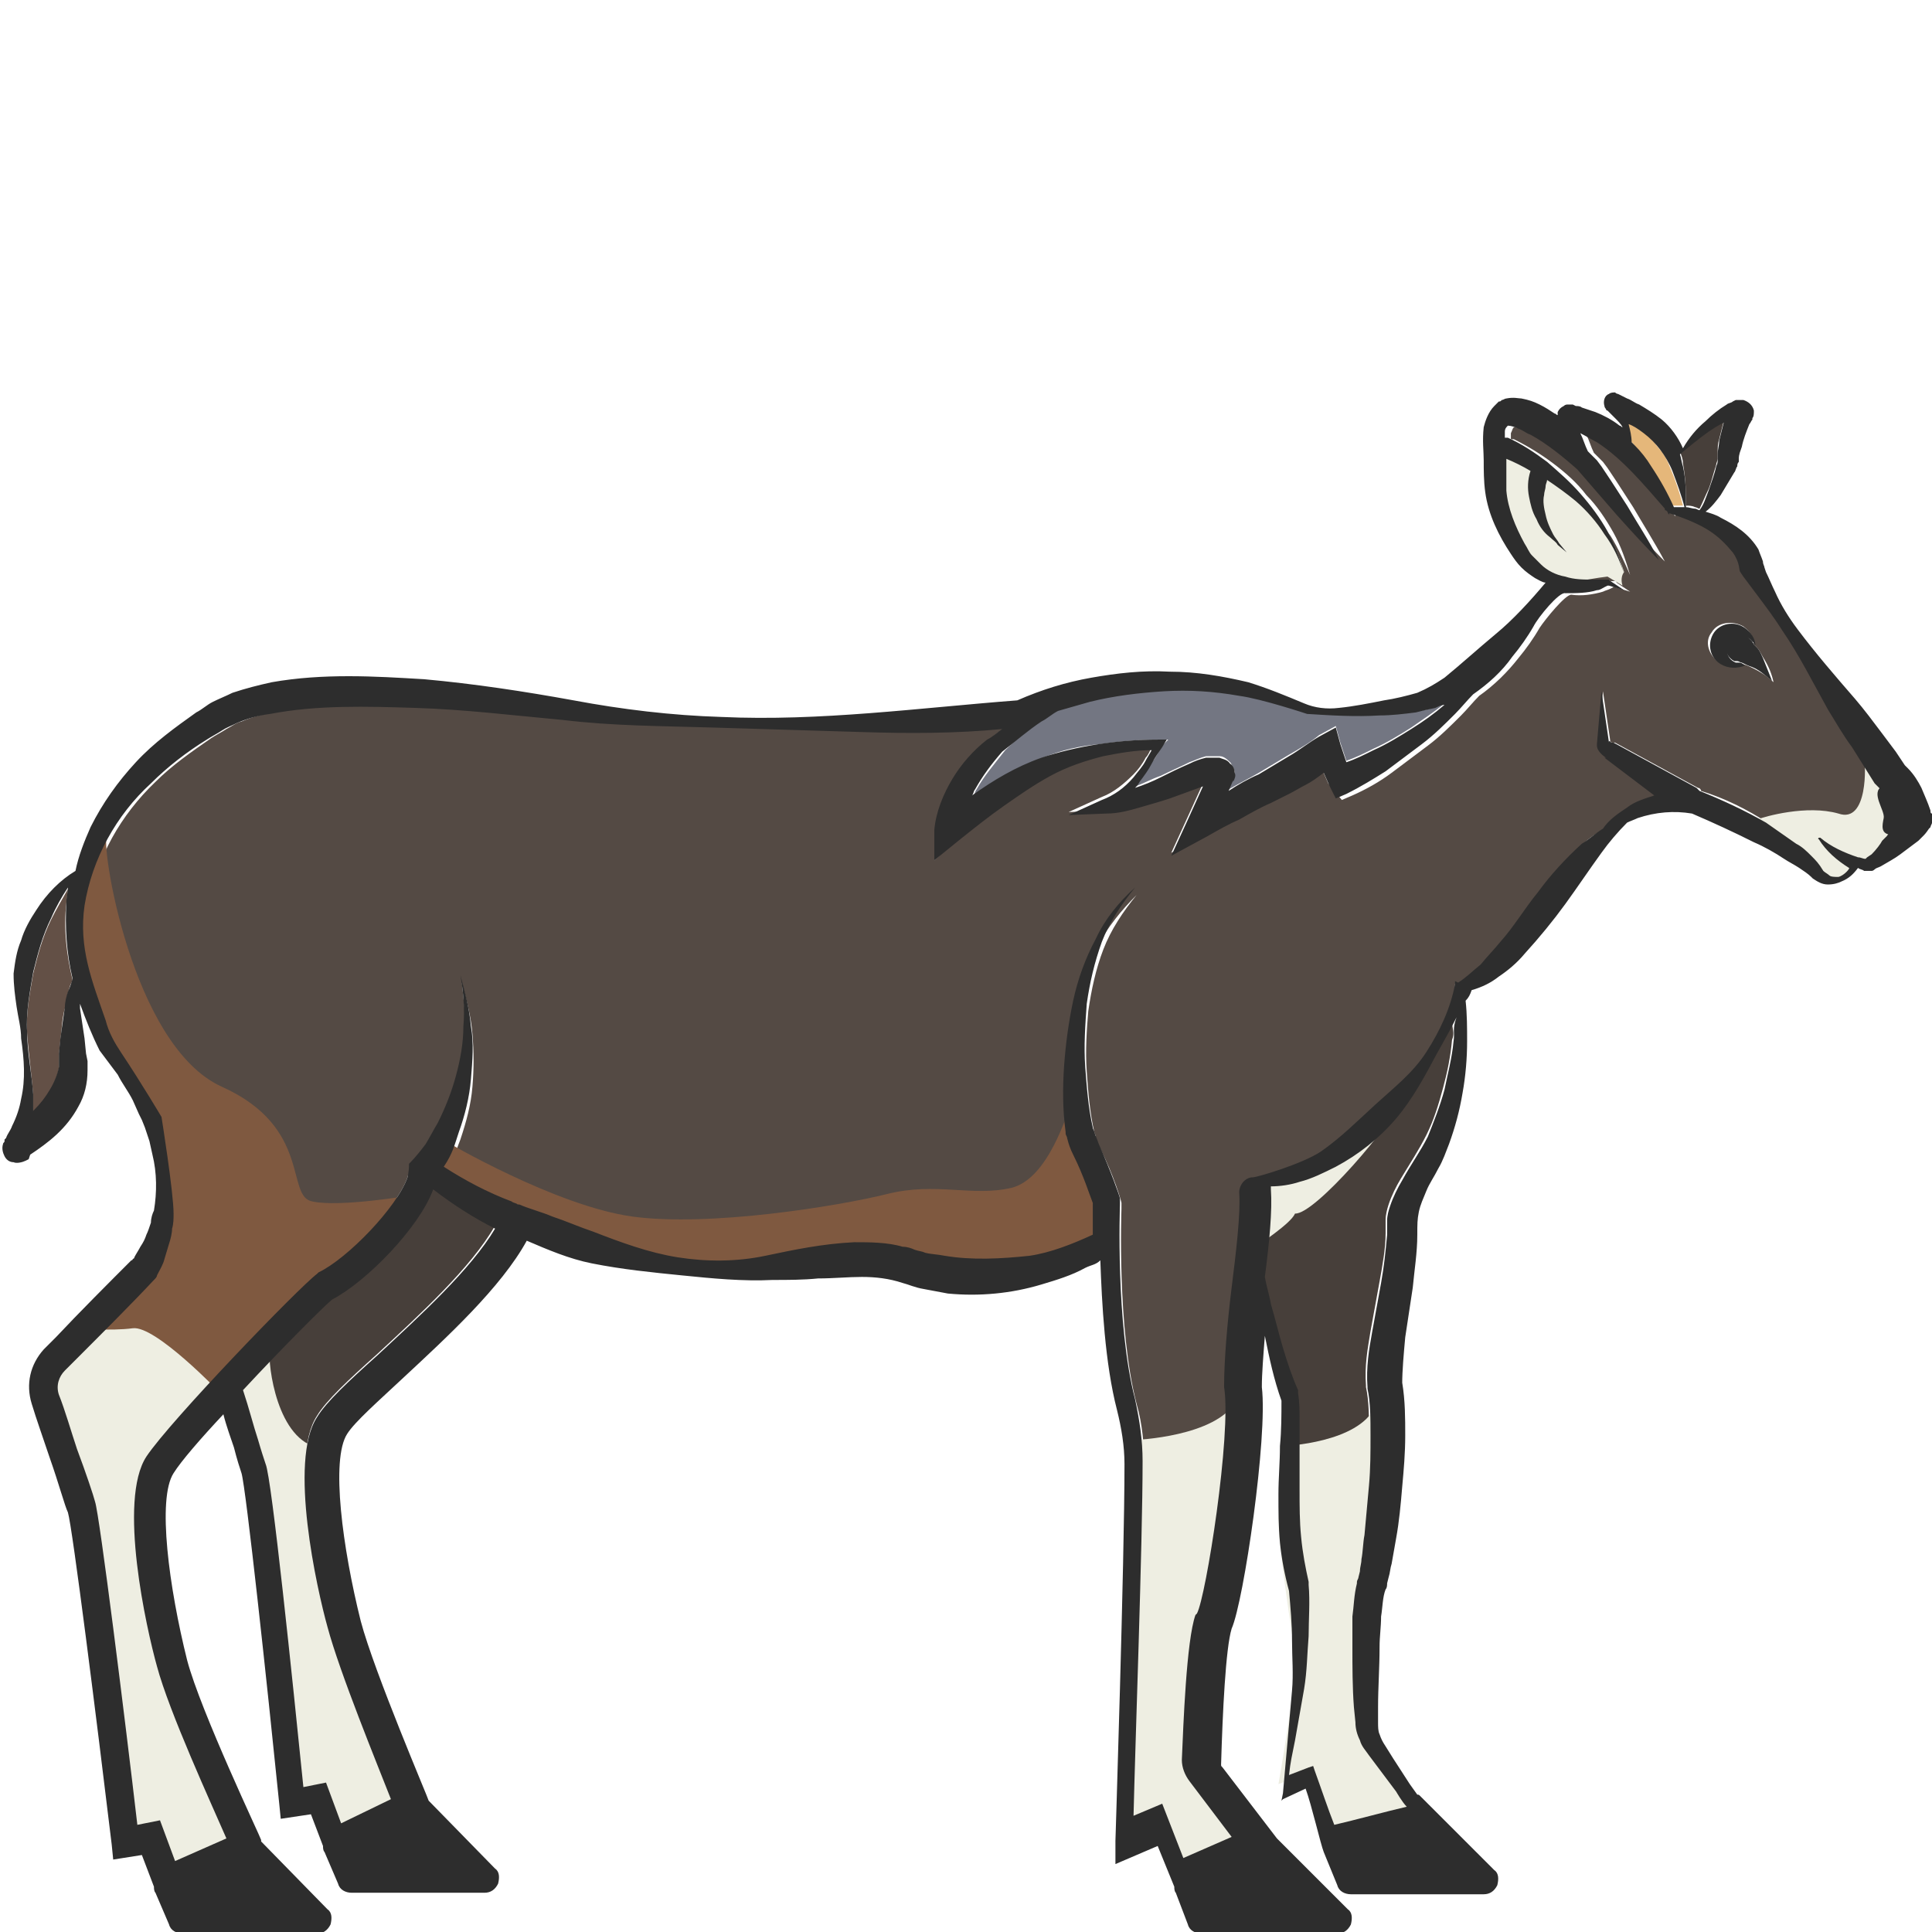 <?xml version="1.0" encoding="utf-8"?>
<!-- Generator: Adobe Illustrator 23.0.0, SVG Export Plug-In . SVG Version: 6.00 Build 0)  -->
<svg version="1.1" id="Layer_1" xmlns="http://www.w3.org/2000/svg" xmlns:xlink="http://www.w3.org/1999/xlink" x="0px" y="0px"
	 viewBox="0 0 128 128" 
width="128" height="128"
style="enable-background:new 0 0 128 128;" xml:space="preserve">
<style type="text/css">
	.st0{fill:#473F3A;}
	.st1{fill:#737682;}
	.st2{fill:#E5B77A;}
	.st3{fill:#635046;}
	.st4{fill:#544A44;}
	.st5{fill:#EEEEE2;}
	.st6{fill:#7F5940;}
	.st7{fill:#2D2D2D;}
</style>
<g>
	<path class="st0" d="M111.7,33.5c0.2,0,0.4,0,0.6,0.1c0.1,0,0.2,0.1,0.3,0.1c0.2-0.4,0.4-0.9,0.6-1.3c0.2-0.5,0.3-1,0.5-1.6
		c0-0.1,0.1-0.3,0.1-0.4l0-0.2l0-0.2c0-0.3,0-0.6,0.1-0.9c0.1-0.4,0.2-0.8,0.3-1.2c-0.3,0.2-0.6,0.4-1,0.6c-0.6,0.4-1.3,0.9-1.9,1.4
		c0.1,0.3,0.2,0.5,0.2,0.8C111.7,31.8,111.7,32.7,111.7,33.5z"/>
	<path class="st1" d="M64.7,52.3c-0.1,0.1-0.1,0.3-0.2,0.4c1.4-1,2.9-1.9,4.6-2.5c1.2-0.5,2.5-0.8,3.8-0.9c1.3-0.2,2.6-0.3,3.9-0.3
		l0.6,0L77,49.4c-0.2,0.3-0.4,0.8-0.7,1.1c-0.2,0.4-0.5,0.8-0.8,1.2c-0.1,0.1-0.2,0.2-0.3,0.4c0.6-0.2,1.1-0.5,1.7-0.7
		c0.6-0.3,1.3-0.6,1.9-0.9c0.3-0.1,0.7-0.3,1.1-0.4l0.2,0l0.1,0l0.1,0c0.2,0,0.4,0,0.5,0c0.2,0,0.4,0.1,0.7,0.4
		c0.1,0.1,0.2,0.4,0.3,0.6c0,0.2-0.1,0.5-0.1,0.6l0-0.1l-0.3,0.7c0.7-0.4,1.3-0.7,2-1.1l0.5-0.3l0.5-0.3l1-0.6
		c0.7-0.4,1.4-0.8,2-1.3l0,0l1.1-0.6l0.3,1.1l0.4,1.2c0.6-0.2,1.2-0.5,1.8-0.8c0.9-0.4,1.7-0.9,2.5-1.4c0.7-0.5,1.5-1,2.2-1.6
		c-0.2,0.1-0.4,0.2-0.6,0.2c-0.4,0.2-0.9,0.3-1.3,0.3c-0.8,0.1-1.6,0.2-2.4,0.2c-1.6,0-3.2,0-4.8-0.1c-0.1,0-3-1-4.5-1.2
		c-1.7-0.3-3.3-0.4-5-0.3c-1.7,0.1-3.3,0.3-4.9,0.7c-0.7,0.2-1.4,0.4-2.1,0.6c-0.4,0.2-0.8,0.4-1.1,0.7c-0.9,0.6-1.7,1.3-2.4,2
		C65.9,50.6,65.2,51.4,64.7,52.3z"/>
	<polygon class="st2" points="103.6,26.9 103.6,26.9 103.6,26.9 103.6,26.9 	"/>
	<path class="st2" d="M108.2,29.4c0.4,0.5,0.8,0.9,1.1,1.4c0.6,0.9,1,1.8,1.5,2.7c0.2,0,0.4,0,0.7,0c-0.2-0.8-0.5-1.7-0.8-2.4
		c-0.2-0.5-0.4-1-0.8-1.4c-0.3-0.4-0.6-0.8-1.1-1.1c-0.3-0.2-0.7-0.5-1.1-0.7c0.1,0.4,0.2,0.8,0.2,1.2
		C108.1,29.3,108.1,29.3,108.2,29.4z"/>
	<polygon class="st2" points="115.2,27.6 115.2,27.6 115.2,27.6 	"/>
	<path class="st2" d="M1.6,76.2C1.6,76.2,1.6,76.2,1.6,76.2L1.6,76.2c0-0.1,0-0.1,0.1-0.1L1.6,76.2L1.6,76.2z"/>
	<path class="st3" d="M4.4,59.8c0-0.3,0.1-0.6,0.1-0.9c-0.4,0.7-0.8,1.4-1.1,2c-0.6,1.2-0.9,2.4-1.2,3.6c-0.2,1.2-0.5,2.6-0.4,4
		c0.1,1.4,0.3,2.7,0.4,4.1c0,0.3,0,0.7,0,1.1c0.4-0.4,0.8-0.9,1.1-1.4c0.3-0.5,0.5-1,0.6-1.5c0-0.1,0-0.3,0-0.4l0-0.5l0.1-1
		c0.1-0.7,0.1-1.4,0.3-2.1c0.1-0.3,0.1-0.7,0.2-1c0.1-0.3,0.1-0.5,0.3-0.8c0,0,0-0.1,0-0.1C4.4,63.2,4.2,61.5,4.4,59.8z"/>
	<path class="st2" d="M80.4,51.7L80.4,51.7L80.4,51.7C80.4,51.7,80.4,51.7,80.4,51.7z"/>
	<path class="st2" d="M123.7,56.9C123.7,56.9,123.7,56.9,123.7,56.9C123.7,56.9,123.7,56.9,123.7,56.9
		C123.7,56.9,123.7,56.9,123.7,56.9z"/>
	<path class="st4" d="M124.8,54.2c0.1-0.5-0.9-1.7,0.1-1.9c0,0-0.1-0.1-0.1-0.1l-0.1-0.1l-0.1-0.1l-1.5-2.4
		c-0.5-0.8-1.1-1.7-1.6-2.5c-1-1.7-1.9-3.5-3-5.2c-0.5-0.8-1.1-1.6-1.7-2.4c-0.3-0.4-0.6-0.8-0.9-1.2l-0.2-0.3
		c-0.1-0.1,0-0.7-0.5-1.3c-1-1.2-1.8-1.8-4.2-2.6c0,0,0,0,0,0.1c0,0-0.1-0.1-0.1-0.1c-0.1-0.1-0.1-0.1-0.2-0.2l0,0
		c0,0-0.1-0.1,0-0.1c0,0,0,0,0,0c-1.4-1.6-2.8-3.4-4.5-4.4c-0.3-0.2-0.7-0.4-1.1-0.6c0.2,0.4,0.3,0.8,0.5,1.2c0,0,0,0,0,0
		c0.1,0.1,0.1,0.1,0.2,0.2l0.2,0.2l0.2,0.2l0.3,0.4c0.2,0.3,0.4,0.6,0.6,0.9l1.1,1.7c0.7,1.2,1.4,2.3,2.1,3.6c-1-1-1.9-2-2.8-3
		l-2.6-3c-0.9-0.8-2-1.7-3.1-2.3c-0.3-0.2-0.5-0.3-0.8-0.4c-0.3-0.1-0.5-0.2-0.7-0.2c0,0,0,0,0,0c0,0,0,0,0,0
		c-0.1,0.1-0.1,0.2-0.2,0.4c0,0.1,0,0.3,0,0.4c0,0,0.1,0,0.1,0c0,0,0,0,0.1,0c1,0.5,1.8,1,2.6,1.6c0.8,0.6,1.6,1.3,2.2,2.1
		c0.7,0.7,1.3,1.6,1.8,2.5c0.5,0.9,0.8,1.8,1.1,2.8c-0.4-0.9-0.8-1.8-1.3-2.6c-0.6-0.8-1.2-1.5-1.9-2.2c-0.6-0.5-1.2-1-1.9-1.4
		c-0.1,0.1-0.1,0.3-0.1,0.4c-0.1,0.2-0.1,0.4-0.1,0.6c0,0.4,0,0.9,0.1,1.3c0.1,0.4,0.3,0.9,0.5,1.3c0.1,0.2,0.3,0.4,0.4,0.6l0.5,0.6
		l-0.6-0.5c-0.2-0.2-0.4-0.3-0.5-0.5c-0.3-0.4-0.6-0.8-0.9-1.2c-0.2-0.5-0.4-1-0.5-1.5c-0.1-0.6-0.1-1.1,0.1-1.7l0,0
		c-0.5-0.3-1.1-0.5-1.6-0.8c0,0,0,0,0,0.1c0,0.4,0,0.7,0,1.1c0,0.3,0,0.6,0,0.9c0.1,1.2,0.6,2.4,1.2,3.5c0.2,0.3,0.3,0.5,0.5,0.8
		c0.2,0.2,0.4,0.4,0.6,0.6c0.4,0.4,1,0.6,1.6,0.8c0.6,0.2,1.3,0.2,1.9,0.2c0.2,0,0.3,0,0.5,0l0.3,0c0.1,0,0.2,0,0.2,0
		c0,0,0.1,0,0.1,0.1c0.3,0.2,0.6,0.4,0.9,0.6l-1-0.3c-0.1,0-0.2-0.1-0.1,0l-0.2,0.1c-0.2,0.1-0.3,0.1-0.5,0.2
		c-0.7,0.2-1.4,0.3-2.1,0.2c-0.4,0-1.7,1.6-2.1,2.2c-0.4,0.7-0.9,1.4-1.4,2c-0.7,0.9-1.6,1.8-2.6,2.5c-0.4,0.4-0.8,0.9-1.2,1.3
		c-0.7,0.7-1.4,1.4-2.2,2c-0.8,0.6-1.6,1.2-2.4,1.8c-0.8,0.6-1.7,1.1-2.6,1.5l-0.7,0.3L88,51.9L87.6,51c-0.4,0.3-0.8,0.5-1.2,0.8
		c-0.4,0.2-0.7,0.4-1.1,0.6l-0.6,0.3L84.2,53c-0.7,0.3-1.4,0.7-2.1,1.1c-0.7,0.4-1.4,0.8-2.1,1.1l-2.4,1.3l1.1-2.4l1-2.2
		c0,0,0,0,0,0l-2.2,0.8c-0.7,0.2-1.3,0.4-2,0.6c-0.7,0.2-1.4,0.4-2.2,0.4l-2.5,0.1l2.2-1c0.8-0.3,1.5-0.9,2.1-1.5
		c0.3-0.3,0.6-0.7,0.8-1.1c0.2-0.2,0.3-0.5,0.4-0.7c-1.1,0-2.2,0.2-3.2,0.4c-1.2,0.3-2.4,0.7-3.5,1.3c-1.1,0.6-2.1,1.3-3.1,2
		c-1,0.7-2,1.5-3,2.3L61.9,57l0.3-2.1c0.2-1.2,0.6-2.4,1.2-3.4c0.6-1,1.4-1.9,2.3-2.6c0.3-0.3,0.6-0.5,1-0.7
		c-3.1,0.3-6.2,0.2-9.3,0.2l-9.9-0.3c-3.3-0.1-6.6-0.2-9.9-0.5c-3.3-0.3-6.6-0.6-9.8-0.8c-3.3-0.2-6.6-0.2-9.6,0.4
		c-0.8,0.1-1.5,0.3-2.2,0.6c-0.4,0.1-0.6,0.3-1,0.5c-0.3,0.2-0.7,0.4-1,0.6c-1.3,0.9-2.6,1.8-3.7,2.9c-2.3,2.2-3.9,5-4.4,8.1
		c-0.5,2.7,0.5,4.9,1.4,7.6c0.3,0.7,0.6,1.4,1,2.1c1.4,2,2.7,4.3,2.7,4.3s0.8,5,0.8,6.4c0,0.3,0,0.7-0.1,1c0,0.4-0.1,0.7-0.2,1
		c-0.1,0.3-0.2,0.7-0.3,1c-0.1,0.4-0.3,0.7-0.5,1.1c0,0,0,0,0,0c0,0.1-0.1,0.2-0.2,0.3c-1.4,1.4-3.6,3.6-5.1,5.2l-0.8,0.8
		c-0.4,0.4-0.6,1.1-0.4,1.6c0.3,1,0.8,2.4,1.2,3.6c0.5,1.6,1,3.1,1.2,3.5c0.3,0.9,2,14.5,2.8,21.4l1.5-0.3l1,2.7l3.4-1.5
		c-1.1-2.3-3.9-8.4-4.6-11.4c-0.6-2.5-2.6-11-0.7-13.9C11.3,94,19.8,85.2,21,84.4l0.1-0.1C23,83.4,26.3,80,27,78
		c0-0.1,0.1-0.3,0.2-0.4c0,0,0.1-0.1,0.1-0.1l0,0c0.3-0.3,0.7-0.8,1-1.2c0.3-0.4,0.6-0.9,0.8-1.4c0.5-1,0.9-2,1.2-3.1
		c0.3-1.1,0.5-2.2,0.5-3.3c0.1-1.1-0.1-2.3-0.2-3.4c0.3,1.1,0.6,2.2,0.7,3.4c0.1,1.2,0.1,2.3,0,3.5c-0.1,1.2-0.4,2.3-0.8,3.5
		c-0.4,1-0.4,1.4-1,2.3c1.4,0.9,2.9,1.7,4.5,2.3c0.1,0.1,0.3,0.1,0.4,0.2c0,0,0.1,0,0.1,0c0.7,0.3,1.5,0.5,2.2,0.8
		c0.9,0.3,1.8,0.6,2.7,1c1.8,0.7,3.7,1.4,5.6,1.7c1.9,0.3,3.9,0.2,5.8-0.1c1.9-0.4,3.9-0.8,5.9-0.9c1-0.1,2.2,0,3.2,0.3
		c0.3,0.1,0.5,0.1,0.8,0.2c0.3,0.1,0.4,0.1,0.7,0.2c0.4,0.1,0.9,0.2,1.3,0.2c1.8,0.3,3.7,0.2,5.6,0c1.4-0.2,2.9-0.8,4.2-1.4
		c0-1.2,0-1.7,0-2.1c-0.1-0.4-0.6-1.8-1.3-3.2c-0.2-0.3-0.3-0.7-0.4-1.1c-0.1-0.1-0.1-0.2-0.1-0.3c0,0,0-0.1,0-0.1
		c-0.2-1.5-0.1-3-0.1-4.4c0.1-1.5,0.3-2.9,0.6-4.3c0.4-1.4,0.8-2.8,1.5-4.1c0.7-1.3,1.6-2.4,2.6-3.4c-0.9,1.1-1.7,2.3-2.2,3.6
		c-0.5,1.3-0.8,2.7-1,4.1C72,68.2,71.9,69.6,72,71c0.1,1.4,0.2,2.7,0.5,4c0,0.1,0.1,0.2,0.1,0.3c0,0.3,0.1,0.5,0.3,0.8
		c0.9,1.8,1.4,3.5,1.4,3.6l0,0.2l0,0.2c0,0.1-0.3,7.9,1,12.9c0.4,1.4,0.5,2.7,0.5,4.1c0,5.5-0.4,19-0.6,23.5l1.9-0.8l1.4,3.6
		l3.2-1.4l-2.8-3.7c-0.3-0.4-0.5-0.9-0.5-1.4c0.1-2.3,0.2-7.9,0.9-9.6l0.1-0.1c0.6-1.1,2.2-11.9,1.8-15l0-0.1
		c-0.1-1.6,0.2-4.1,0.5-6.5c0.3-2.4,0.6-5,0.5-6.3c0-0.5,0.4-1,0.9-1c0.3,0,3.3-1,4.4-1.8c1.3-0.9,2.4-2,3.6-3.1
		c1.2-1.1,2.4-2.2,3.4-3.5c0.9-1.3,1.6-2.9,1.9-4.5l0-0.2l0.3-0.1c0.6-0.3,1.1-0.7,1.5-1.2c0.5-0.4,0.9-0.9,1.3-1.5
		c0.8-1,1.6-2.2,2.5-3.3c0.9-1.1,1.8-2.2,2.9-3.2c0.4-0.4,0.9-0.7,1.4-1c0.4-0.5,1-1,1.6-1.4c0.6-0.3,1.2-0.6,1.8-0.8l-3.3-2.5
		l0.1,0c-0.3-0.2-0.5-0.5-0.6-0.8l0-0.1l0,0l0.3-3.5l0.5,3.4l0-0.1c0,0.1,0.1,0.1,0.2,0.1l0.1,0l5.5,3c0.1,0,0.2,0.1,0.2,0.2
		c1.6,0.5,3,1.2,4.4,2.1c0.7,0.4,1.4,0.9,2,1.4c0.3,0.3,0.6,0.5,1,0.8c0.3,0.3,0.6,0.5,0.8,1c0.1,0.1,0.2,0.2,0.4,0.3
		c0.2,0.1,0.4,0.1,0.6,0.1c0.4,0,0.8-0.5,0.7-0.6c-0.8-0.5-1.6-1.1-2-1.9c0,0,0-0.1,0-0.1c0,0,0.1,0,0.1,0l0,0
		c0.7,0.7,1.6,1,2.5,1.3c0.2,0.1,0.3,0.1,0.5,0.1l0.1-0.1l0.3-0.2c0.4-0.3,0.7-0.7,1-1c0.1-0.1,0.2-0.2,0.3-0.3
		C124.6,55.2,124.7,54.7,124.8,54.2z M116.2,44.3c-0.2-0.1-0.4-0.2-0.7-0.3c-0.5,0.2-1.1,0.2-1.6-0.1c-0.7-0.5-1-1.4-0.5-2
		c0.4-0.7,1.4-0.8,2.1-0.4c0.4,0.3,0.7,0.7,0.7,1.2c0.1,0.1,0.1,0.1,0.2,0.2c0.2,0.2,0.3,0.5,0.5,0.8c0.3,0.5,0.5,1,0.6,1.5
		C117.1,44.8,116.6,44.5,116.2,44.3z"/>
	<path class="st0" d="M22,86c-0.7,0.5-3.4,3.3-5.9,6c0.4,1.2,0.7,2.4,1,3.3c0.2,0.7,0.4,1.3,0.5,1.6c0.3,0.9,1.8,14.5,2.5,21.4
		l1.5-0.3l1,2.7l3.3-1.6c-0.9-2.3-3.5-8.4-4.2-11.4c-0.6-2.5-2.6-11-0.7-13.9c0.6-1,2.1-2.4,4-4.1c2.8-2.6,6.2-5.7,7.8-8.5
		c-1.4-0.8-2.8-1.6-4.1-2.6C27.9,81.2,24.3,84.8,22,86z"/>
	<path class="st5" d="M107.5,38.8c0,0-0.2-0.5,0.1-0.9c-0.2-0.6-1-3-1.9-3.8c-0.8-0.7-4.1-4.1-6.5-4.8c0,1.1,0.2,6.3,1.6,7.5
		c1.4,1.1,3,1.9,3.9,1.7c0.9-0.2,1.8-0.3,1.8-0.3L107.5,38.8z"/>
	<path class="st5" d="M123.5,50.3c0.1,0.2,0.3,4.3-1.7,3.6c-2.1-0.6-4.9,0.2-5.4,0.4c1.4,1.2,3.8,3.8,4.3,4s1.9-0.3,2.3-0.8
		c0.4-0.5,2-0.2,2.6-1.1c0.6-0.9,2.6-1.8,1.7-2.7c-0.9-1-2.6-3.6-3-3.9C123.8,49.6,123.5,50.3,123.5,50.3z"/>
	<path class="st6" d="M7.1,55.3c-0.5,0.4,1.6,14,7.6,16.7c6,2.7,4.2,7.3,6,7.6c1.8,0.4,6.5-0.4,6.5-0.4s-5.4,5.7-6.4,6.2
		S13,93.7,13,93.7s-1.3-3.9-3.6-3.4c-2.2,0.6-5.7,0.2-6.2,0.8c3-3.4,7.8-10,7.7-11.4c-0.1-1.4,0.7-3.3-1-5.3s-2.5-6.1-3.5-7.1
		c-0.9-1-2-6.8-1.7-7.8C5.1,58.6,7.1,55.3,7.1,55.3z"/>
	<path class="st6" d="M70.9,73.4c-0.2,0.2-1.4,4.7-3.9,5.3c-2.6,0.6-5-0.4-8.2,0.4S47,81.3,41.9,80.6s-12.4-5-12.4-5L28.2,78
		c0,0,6.2,3.6,8.5,4.3c2.3,0.7,8.7,2.1,10.3,2.1s9.6-0.8,10.8-0.6s6,1.2,8.4,0.9c2.3-0.3,7.2-2.2,7.2-2.2L70.9,73.4z"/>
	<path class="st0" d="M96.2,67.6c-0.5,1-0.8,1.4-1.3,2.4c-0.8,1.4-1.6,3-2.7,4.3c-1.1,1.3-2.5,2.4-4,3.2c-0.8,0.4-1.6,0.8-2.4,1
		c-0.6,0.2-1.2,0.3-1.9,0.3c0,0.1,0,0.1,0,0.2c0.1,1.4-0.1,3.5-0.4,5.8c0.1,0.6,0.3,1.2,0.4,1.8c0.2,1,0.5,1.9,0.8,2.9
		c0.3,0.9,0.6,1.9,1,2.8l0,0.1l0,0.1c0.1,0.6,0.1,1.1,0.1,1.7l0,1.6c0,1,0,2.1,0,3.1c0,1,0.1,2.1,0.1,3.1c0.1,1,0.2,2,0.5,3l0,0.1
		l0,0.1c0,1.1,0,2.3,0,3.4c0,1.1-0.1,2.3-0.3,3.5l-0.6,3.4c-0.2,0.9-0.3,1.3-0.4,2.3l1.3-0.5l0.3-0.1l0.1,0.3c0.4,1,0.8,2.5,1.3,3.6
		c1.3-0.3,3.5-0.9,4.8-1.2c-0.3-0.3-0.7-1-0.7-1l-1.2-1.6l-0.6-0.8c-0.2-0.2-0.5-0.6-0.6-1c-0.2-0.4-0.3-0.8-0.3-1.2l-0.1-1
		c-0.1-1.3-0.1-2.7-0.1-4c0-0.7,0-1.3,0-2c0-0.7,0.1-1.4,0.3-2.2l0-0.1c0-0.1,0.1-0.1,0.1-0.3L90,104c0-0.3,0.1-0.5,0.1-0.8
		c0.1-0.5,0.2-1.1,0.2-1.6c0.1-1.1,0.2-2.2,0.3-3.3c0.1-1.1,0.1-2.2,0.1-3.3c0-1.1,0-2.2-0.2-3.1l0-0.1l0,0
		c-0.1-1.3,0.1-2.4,0.3-3.6l0.6-3.3c0.2-1.1,0.4-2.2,0.4-3.2l0-0.9c0-0.3,0.1-0.7,0.2-1c0.2-0.6,0.5-1.2,0.8-1.7
		c0.6-1,1.2-1.9,1.7-2.9c0.5-1,0.8-2,1.1-3.1c0.3-1.1,0.5-2.1,0.6-3.2C96.4,68.4,96.2,68.2,96.2,67.6z"/>
	<path class="st5" d="M5.1,88c-0.1,0.2-2.7,2.6-2,4.5S5.9,103,5.9,103l2.3,19c0,0,1.8-0.5,1.9-0.3s1.4,2.8,1.4,2.8s4.6-2.6,4.8-2.6
		c0.1,0.1-5.2-13.6-5.6-16c-0.4-2.4-1.3-7.8-0.2-9.1c1.1-1.2,4.1-4.5,4.1-4.5s-4.3-4.5-5.8-4.3C7.3,88.2,5.1,88,5.1,88z"/>
	<path class="st5" d="M83.3,82.6c0.1-0.2,2.2-1.5,2.5-2.2c1.3,0.1,6.6-6.1,6.9-7.4c-2.2,1.8-7.2,5.3-9.3,5.5
		C83.1,79.8,83.3,82.6,83.3,82.6z"/>
	<path class="st5" d="M17.9,89.4c-0.2,0.3,0.2,5.4,2.8,6.4c0.1,2,5.7,22.6,6.8,24.1c-1.6,1.3-5.5,2.1-5.5,2.1s-0.7-3.1-1-3
		c-0.3,0.1-2.2,0.3-2.2,0.3S17.3,98.5,16.5,97c-0.8-1.5-1.3-5.4-1.3-5.4L17.9,89.4z"/>
	<path class="st5" d="M75.2,95.4c0,0,5.4-0.2,6.7-2.6c-0.1,2.4-0.8,12.2-1.5,13.8c-0.7,1.6-1.6,8.5-1,9.9s4.3,6.4,4.3,6.4l-5.3,2.2
		c0,0-1.5-4.4-1.8-4.3s-2.7,1.2-2.7,1.2L75.2,95.4z"/>
	<path class="st5" d="M85.1,95.8c0,0,4.9-0.2,6-2.6c0.5,2.2,0.1,10.1-0.5,11.9s-0.6,8.9,0,10c0.6,1.1,3.3,4.6,3.1,4.7
		c-0.1,0-5.7,1.5-5.7,1.5s-1.3-3.5-1.6-3.6c-0.3,0-1.7,0.5-1.7,0.5s1.3-7.3,1.1-8.6c-0.2-1.3-1.1-7.2-1.1-8.8
		C84.7,99.2,85.1,95.8,85.1,95.8z"/>
	<path class="st7" d="M126.2,54.3C126.2,54.3,126.2,54.3,126.2,54.3C126.2,54.2,126.3,54.2,126.2,54.3
		C126.2,54.2,126.2,54.3,126.2,54.3z"/>
	<path class="st7" d="M124.8,54.2c-0.1,0.5-0.2,1,0.4,1.1c0.3-0.3,0.5-0.5,0.7-0.8c0.1-0.1,0.1-0.1,0.1-0.2l-0.1-0.2
		c-0.3-0.7-0.7-1.5-1.2-2C123.9,52.5,124.9,53.7,124.8,54.2z"/>
	<path class="st7" d="M115.2,43.9c-0.1,0-0.1,0-0.1,0c0,0-0.1,0-0.1,0c-0.5-0.2-0.7-0.7-0.5-1.2c0.2-0.5,0.7-0.7,1.2-0.5
		c0.2,0.1,0.2,0.1,0.3,0.2c0.1,0.1,0.1,0.1,0.2,0.2c0,0.1,0.1,0.1,0.1,0.2c0-0.5-0.3-0.9-0.7-1.2c-0.7-0.5-1.7-0.3-2.1,0.4
		c-0.4,0.7-0.2,1.6,0.5,2c0.5,0.3,1.1,0.3,1.6,0.1c0,0,0,0,0,0C115.4,43.9,115.3,43.9,115.2,43.9z"/>
	<path class="st7" d="M116.4,42.9c-0.1-0.1-0.1-0.1-0.2-0.2c0-0.1-0.1-0.1-0.1-0.2c-0.1-0.1-0.1-0.1-0.2-0.2
		c-0.1-0.1-0.1-0.1-0.3-0.2c-0.5-0.2-1,0.1-1.2,0.5c-0.2,0.5,0.1,1,0.5,1.2c-0.1,0,0,0,0.1,0c0,0,0.1,0,0.1,0c0.1,0,0.2,0.1,0.3,0.1
		c0,0,0,0,0,0c0.2,0.1,0.4,0.2,0.7,0.3c0.5,0.2,0.9,0.6,1.3,0.9c-0.2-0.5-0.4-1-0.6-1.5C116.7,43.4,116.6,43.1,116.4,42.9z"/>
	<path class="st7" d="M127.9,53.7c-0.2-0.6-0.4-1-0.6-1.5c-0.2-0.4-0.5-0.9-0.9-1.3l-0.2-0.2l-0.2-0.3l-0.4-0.6l-0.9-1.2
		c-0.6-0.8-1.2-1.6-1.8-2.3c-1.3-1.5-2.6-3-3.8-4.6c-0.6-0.8-1.1-1.6-1.5-2.5c-0.2-0.4-0.4-0.9-0.6-1.3l-0.1-0.3
		c0-0.1-0.1-0.2-0.1-0.4c-0.1-0.3-0.2-0.5-0.3-0.8c-0.6-1-1.5-1.6-2.5-2.1c-0.3-0.2-0.7-0.3-1-0.4c0.4-0.3,0.7-0.7,1-1.1
		c0.3-0.5,0.6-1,0.9-1.5c0.1-0.1,0.1-0.3,0.2-0.4c0-0.1,0-0.2,0.1-0.3l0-0.2c0-0.3,0.1-0.5,0.2-0.8c0.1-0.5,0.3-1,0.5-1.5
		c0.1-0.1,0.1-0.2,0.2-0.3l0-0.1c0.1-0.1,0.1-0.3,0.1-0.5c-0.1-0.4-0.4-0.6-0.7-0.7c-0.1,0-0.2,0-0.3,0l-0.1,0l0,0l0,0l-0.1,0
		l-0.2,0.1c-0.1,0.1-0.3,0.1-0.4,0.2c-0.5,0.3-1,0.7-1.4,1.1c-0.6,0.5-1.1,1.1-1.5,1.8c-0.3-0.7-0.8-1.4-1.4-1.9
		c-0.5-0.4-1-0.7-1.5-1c-0.3-0.1-0.5-0.3-0.8-0.4l-0.4-0.2l-0.2-0.1l0,0c0,0-0.1,0-0.2-0.1c-0.1,0-0.3,0-0.4,0.1
		c-0.3,0.1-0.4,0.5-0.3,0.8c0,0.1,0.1,0.2,0.1,0.2c0,0,0,0.1,0.1,0.1l0,0l0,0l0.1,0.1l0.1,0.1c0.1,0.1,0.2,0.2,0.3,0.3
		c0.2,0.2,0.4,0.4,0.5,0.6c0,0,0,0,0,0c-0.1,0-0.1-0.1-0.2-0.1c-0.5-0.4-1.1-0.7-1.6-0.9c-0.3-0.1-0.6-0.2-0.9-0.3
		c-0.1-0.1-0.3-0.1-0.4-0.1l-0.2-0.1l-0.1,0l-0.1,0l0,0c0,0-0.1,0-0.1,0c-0.1,0-0.2,0-0.3,0.1c-0.2,0.1-0.3,0.2-0.4,0.4
		c0,0.1,0,0.1,0,0.2c-0.1,0-0.1-0.1-0.2-0.1c-0.3-0.2-0.6-0.4-1-0.6c-0.4-0.2-0.7-0.3-1.2-0.4c-0.2,0-0.5-0.1-1,0
		c-0.1,0-0.2,0.1-0.3,0.1c-0.1,0.1-0.1,0.1-0.2,0.1c-0.1,0.1-0.2,0.2-0.3,0.3c-0.4,0.4-0.6,1-0.7,1.4c-0.1,0.9,0,1.6,0,2.2
		c0,0.6,0,1.4,0.1,2.1c0.2,1.5,0.9,2.9,1.7,4.1c0.2,0.3,0.4,0.6,0.7,0.9c0.3,0.3,0.6,0.5,0.9,0.7c0.2,0.1,0.5,0.3,0.7,0.3
		c-1,1.2-2.2,2.5-3.3,3.4c-1.2,1-2.3,2-3.4,2.9c-0.6,0.4-1.1,0.7-1.8,1c-0.7,0.2-1.5,0.4-2.2,0.5c-1,0.2-2,0.4-3,0.5
		c-0.8,0.1-1.6,0-2.3-0.3c-1.2-0.5-2.4-1-3.7-1.4c-1.7-0.4-3.4-0.7-5.2-0.7c-1.8-0.1-3.5,0.1-5.2,0.4c-1.7,0.3-3.3,0.8-4.9,1.5
		c-6.5,0.5-13.1,1.4-19.6,1.1c-3.3-0.1-6.6-0.5-9.8-1.1c-3.3-0.6-6.6-1.1-9.9-1.4c-1.7-0.1-3.3-0.2-5-0.2c-1.7,0-3.4,0.1-5.1,0.4
		c-0.9,0.2-1.7,0.4-2.6,0.7c-0.4,0.2-0.9,0.4-1.3,0.6c-0.4,0.2-0.7,0.5-1.1,0.7c-1.4,1-2.8,2-4,3.3c-1.2,1.3-2.2,2.7-3,4.3
		c-0.4,0.9-0.8,1.9-1,2.9c-1,0.6-1.9,1.5-2.6,2.6c-0.4,0.6-0.8,1.3-1,2c-0.3,0.7-0.4,1.4-0.5,2.2c0,0.8,0.1,1.5,0.2,2.2
		c0.1,0.7,0.3,1.4,0.3,2.1c0.2,1.4,0.3,2.7,0,4c-0.1,0.6-0.3,1.2-0.6,1.8c-0.1,0.3-0.3,0.5-0.4,0.8l-0.1,0.1l0,0l0,0l0,0.1
		c0,0.1-0.1,0.1-0.1,0.2c-0.1,0.3,0,0.6,0.1,0.8c0.1,0.2,0.3,0.4,0.6,0.4c0.2,0.1,0.6,0,0.8-0.1l0.2-0.1L2,76.5
		c1.2-0.8,2.4-1.7,3.2-3.2c0.4-0.7,0.6-1.5,0.6-2.4c0-0.2,0-0.4,0-0.6l-0.1-0.5l-0.1-1l-0.3-2c0-0.1,0-0.2,0-0.3
		c0.4,1.1,0.8,2.1,1.3,3.1c0,0,1.2,1.6,1.2,1.6c0.3,0.6,0.7,1.1,1,1.7l0.4,0.9l0.2,0.4l0.2,0.5l0.3,0.9l0.2,0.9
		c0.3,1.2,0.3,2.5,0.1,3.7C10.1,80.4,10,80.7,10,81c-0.1,0.3-0.2,0.6-0.3,0.8c-0.1,0.3-0.2,0.5-0.4,0.8c-0.1,0.2-0.3,0.5-0.4,0.7
		l0,0c0,0,0,0.1-0.1,0.1c0,0,0,0.1-0.1,0.1c-1.4,1.4-3.5,3.5-5,5.1l-0.8,0.8C2,90.4,1.7,91.7,2.1,93c0.3,1,0.8,2.4,1.2,3.6
		c0.6,1.7,1,3.2,1.2,3.6c0.3,1,1.9,13.7,2.9,22l0.1,1l1.9-0.3l0.8,2.1c0,0.1,0,0.3,0.1,0.4l0.9,2.1c0.1,0.4,0.5,0.6,0.9,0.6h8.9
		c0.4,0,0.7-0.2,0.9-0.6c0.1-0.4,0.1-0.8-0.2-1l-4.4-4.5l0-0.1c0-0.1-4-8.5-4.9-11.9c-1.2-4.8-2-10.7-0.9-12.4
		c0.5-0.8,1.8-2.3,3.3-3.9c0.2,0.8,0.5,1.6,0.7,2.2c0.2,0.8,0.4,1.4,0.5,1.7c0.3,1,1.7,14,2.5,21.9l0.1,1l2-0.3l0.8,2.1
		c0,0.1,0,0.3,0.1,0.4l0.9,2.1c0.1,0.4,0.5,0.6,0.9,0.6h8.8c0.4,0,0.7-0.2,0.9-0.6c0.1-0.4,0.1-0.8-0.2-1l-4.4-4.5l0,0
		c0-0.1-3.6-8.5-4.5-11.9c-1.2-4.8-2-10.7-0.9-12.4c0.5-0.8,2.1-2.2,3.7-3.7c2.9-2.7,6.5-6,8.2-9.1c1.4,0.6,2.8,1.2,4.3,1.5
		c2,0.4,4,0.6,6,0.8c2,0.2,4,0.4,6,0.3c1,0,2,0,3-0.1c1,0,2-0.1,2.9-0.1c0.9,0,1.8,0.1,2.7,0.4c0.4,0.1,0.8,0.3,1.4,0.4
		c0.5,0.1,1.1,0.2,1.6,0.3c2.1,0.2,4.2,0,6.2-0.6c1-0.3,2-0.6,2.9-1.1c0.4-0.2,0.7-0.2,1-0.5c0.1,2.8,0.3,6.8,1.1,9.9
		c0.3,1.2,0.5,2.4,0.5,3.6c0,6.5-0.6,24.8-0.6,25l0,1.5l2.8-1.2l1.1,2.7c0,0.1,0,0.3,0.1,0.4l0.8,2.1c0.1,0.4,0.5,0.6,0.9,0.6h9
		c0.4,0,0.7-0.2,0.9-0.6c0.1-0.4,0.1-0.8-0.2-1l-4.7-4.7l-3.6-4.7c-0.1-0.1-0.1-0.1-0.1-0.2c0.1-3.4,0.3-7.7,0.7-9
		c0.8-1.8,2.4-12.7,2-16c0-0.9,0.1-2.1,0.2-3.4c0.3,1.5,0.6,2.9,1.1,4.3c0,0.9,0,2-0.1,3c0,1.1-0.1,2.1-0.1,3.2c0,1.1,0,2.1,0.1,3.2
		c0.1,1,0.3,2.1,0.6,3.2c0.1,1.1,0.2,2.2,0.2,3.3c0,1.1,0.1,2.2,0,3.3l-0.3,3.4c-0.1,1.1-0.2,2.3-0.3,3.4l-0.1,0.5l0.1-0.1l1.5-0.7
		c0.4,1.1,1,3.7,1.2,4.2l0.9,2.2c0.1,0.4,0.5,0.6,0.9,0.6h8.8c0.4,0,0.7-0.2,0.9-0.6c0.1-0.4,0.1-0.8-0.2-1l-4.9-4.9
		c-0.1-0.1-0.1-0.1-0.2-0.1l-0.5-0.7l-1.1-1.7l-0.5-0.8c-0.2-0.3-0.3-0.5-0.4-0.8c-0.1-0.2-0.1-0.5-0.1-0.8l0-1c0-1.3,0.1-2.6,0.1-4
		c0-0.7,0.1-1.3,0.1-2c0.1-0.6,0.1-1.3,0.3-1.8c0.1-0.1,0.1-0.3,0.1-0.4l0.1-0.4c0.1-0.3,0.1-0.6,0.2-0.9c0.1-0.6,0.2-1.1,0.3-1.7
		c0.2-1.1,0.3-2.2,0.4-3.4c0.1-1.1,0.2-2.2,0.2-3.4c0-1.1,0-2.3-0.2-3.5l0,0.1c0-0.9,0.1-2,0.2-3.1l0.5-3.3c0.1-1.1,0.3-2.3,0.3-3.5
		c0-0.7,0-1,0.1-1.5c0.1-0.5,0.3-0.9,0.5-1.4c0.2-0.5,0.5-0.9,0.8-1.5c0.3-0.5,0.5-1.1,0.7-1.6c0.4-1.1,0.7-2.2,0.9-3.4
		c0.2-1.1,0.3-2.3,0.3-3.4c0-0.9,0-1.8-0.1-2.7c0.2-0.2,0.3-0.4,0.4-0.7c0.7-0.2,1.3-0.5,1.8-0.9c0.6-0.4,1.2-0.9,1.7-1.5
		c1-1.1,1.9-2.2,2.7-3.3c0.8-1.1,1.6-2.3,2.4-3.4c0.5-0.7,1.1-1.4,1.7-2c0.2-0.1,0.5-0.2,0.7-0.3c1.2-0.4,2.4-0.5,3.6-0.3
		c1.4,0.6,2.7,1.2,4.1,1.9c0.7,0.3,1.4,0.7,2,1.1c0.3,0.2,0.7,0.4,1,0.6c0.3,0.2,0.6,0.4,0.8,0.6l0.1,0.1c0.3,0.2,0.6,0.4,1,0.4
		c0.4,0,0.7-0.1,0.9-0.2c0.5-0.2,0.8-0.5,1.1-0.9c0.1,0.1,0.3,0.1,0.4,0.2l0.1,0c0,0,0,0,0.2,0c0,0,0.1,0,0.1,0l0,0l0.1,0
		c0.1,0,0.2-0.1,0.2-0.1c0.1-0.1,0.2-0.1,0.4-0.2c0.5-0.3,0.9-0.5,1.3-0.8c0.4-0.3,0.8-0.6,1.2-0.9c0.1-0.1,0.2-0.2,0.3-0.3
		c0.1-0.1,0.2-0.2,0.4-0.5l0.1-0.1c0-0.1,0.1-0.2,0.1-0.3c0-0.1,0-0.2,0-0.3c0-0.1,0-0.2,0-0.3C127.9,53.9,127.9,53.8,127.9,53.7z
		 M115.2,27.6L115.2,27.6L115.2,27.6L115.2,27.6z M1.6,76.1L1.6,76.1C1.6,76.2,1.6,76.2,1.6,76.1L1.6,76.1L1.6,76.1
		C1.7,76.1,1.7,76.1,1.6,76.1z M4.5,65.7c-0.1,0.3-0.2,0.7-0.2,1c-0.1,0.7-0.2,1.4-0.3,2.1l-0.1,1l0,0.5c0,0.2,0,0.3,0,0.4
		c-0.1,0.5-0.3,1-0.6,1.5c-0.3,0.5-0.6,0.9-1.1,1.4c0-0.4,0-0.7,0-1.1c-0.1-1.4-0.4-2.8-0.4-4.1c-0.1-1.3,0.2-2.8,0.4-4
		c0.3-1.2,0.6-2.4,1.2-3.6c0.3-0.7,0.7-1.4,1.1-2c0,0.3-0.1,0.6-0.1,0.9c-0.1,1.7,0,3.4,0.4,5.1c0,0,0,0.1,0,0.1
		C4.7,65.2,4.6,65.5,4.5,65.7z M126.2,54.3C126.2,54.3,126.2,54.3,126.2,54.3C126.2,54.3,126.2,54.2,126.2,54.3
		C126.3,54.2,126.2,54.2,126.2,54.3z M113.2,28.6c0.3-0.2,0.6-0.4,1-0.6c-0.1,0.4-0.2,0.8-0.3,1.2c0,0.3-0.1,0.6-0.1,0.9l0,0.2
		l0,0.2c0,0.1,0,0.2-0.1,0.4c-0.1,0.5-0.3,1-0.5,1.6c-0.2,0.5-0.3,0.9-0.6,1.3c-0.1,0-0.2-0.1-0.3-0.1c-0.2,0-0.4-0.1-0.6-0.1
		c0-0.9,0-1.8-0.2-2.7c-0.1-0.3-0.1-0.5-0.2-0.8C111.9,29.6,112.5,29.1,113.2,28.6z M108.9,28.7c0.4,0.3,0.8,0.7,1.1,1.1
		c0.3,0.4,0.6,0.9,0.8,1.4c0.3,0.8,0.6,1.6,0.8,2.4c-0.2,0-0.4,0-0.7,0c-0.4-0.9-0.9-1.8-1.5-2.7c-0.3-0.5-0.7-1-1.1-1.4
		c-0.1-0.1-0.1-0.1-0.2-0.2c0-0.4-0.1-0.8-0.2-1.2C108.2,28.2,108.5,28.4,108.9,28.7z M103.6,26.9C103.6,26.9,103.6,26.9,103.6,26.9
		L103.6,26.9L103.6,26.9L103.6,26.9z M69,47.8c0.4-0.2,0.7-0.5,1.1-0.7c0.7-0.2,1.4-0.4,2.1-0.6c1.6-0.4,3.3-0.6,4.9-0.7
		c1.7-0.1,3.3,0,5,0.3c1.5,0.2,4.5,1.2,4.5,1.2c1.6,0.1,3.2,0.2,4.8,0.1c0.8,0,1.6-0.1,2.4-0.2c0.4-0.1,0.8-0.2,1.3-0.3
		c0.2-0.1,0.4-0.2,0.6-0.2c-0.7,0.6-1.4,1.1-2.2,1.6c-0.8,0.5-1.6,1-2.5,1.4c-0.6,0.3-1.2,0.6-1.8,0.8l-0.4-1.2l-0.3-1.1l-1.1,0.6
		l0,0c-0.7,0.4-1.3,0.9-2,1.3l-1,0.6l-0.5,0.3l-0.5,0.3c-0.7,0.3-1.4,0.7-2,1.1l0.3-0.7l0,0.1c0.1-0.2,0.2-0.4,0.1-0.6
		c0-0.2-0.1-0.5-0.3-0.6c-0.2-0.3-0.5-0.3-0.7-0.4c-0.2,0-0.4,0-0.5,0l-0.1,0l-0.1,0l-0.2,0c-0.4,0.1-0.7,0.2-1.1,0.4
		c-0.7,0.3-1.3,0.6-1.9,0.9c-0.6,0.3-1.1,0.5-1.7,0.7c0.1-0.1,0.2-0.2,0.3-0.4c0.3-0.4,0.6-0.8,0.8-1.2c0.2-0.4,0.5-0.8,0.7-1.1
		l0.3-0.5l-0.6,0c-1.3,0-2.6,0.1-3.9,0.3c-1.3,0.2-2.6,0.5-3.8,0.9c-1.7,0.6-3.2,1.5-4.6,2.5c0.1-0.1,0.1-0.3,0.2-0.4
		c0.5-0.9,1.1-1.7,1.8-2.5C67.3,49.1,68.1,48.4,69,47.8z M80.4,51.7C80.4,51.7,80.4,51.7,80.4,51.7L80.4,51.7L80.4,51.7z M25,89.8
		c-1.9,1.7-3.4,3.1-4,4.1c-1.9,2.9,0,11.4,0.7,13.9c0.8,3,3.3,9.1,4.2,11.4l-3.3,1.6l-1-2.7l-1.5,0.3c-0.7-6.9-2.1-20.5-2.5-21.4
		c-0.1-0.3-0.3-0.9-0.5-1.6c-0.3-0.9-0.6-2.1-1-3.3c2.6-2.8,5.3-5.5,5.9-6c2.3-1.2,5.8-4.8,6.7-7.3c1.3,1,2.7,1.9,4.1,2.6
		C31.2,84.1,27.8,87.2,25,89.8z M96.3,69c-0.1,1.1-0.4,2.2-0.6,3.2c-0.3,1.1-0.7,2.1-1.1,3.1c-0.5,1-1.1,1.8-1.7,2.9
		c-0.3,0.5-0.6,1.1-0.8,1.7c-0.1,0.3-0.2,0.6-0.2,1l0,0.9c-0.1,1.1-0.2,2.1-0.4,3.2l-0.6,3.3c-0.2,1.1-0.4,2.3-0.3,3.6l0,0l0,0.1
		c0.2,0.9,0.2,2,0.2,3.1c0,1.1,0,2.2-0.1,3.3c-0.1,1.1-0.2,2.2-0.3,3.3c-0.1,0.5-0.1,1.1-0.2,1.6c0,0.3-0.1,0.5-0.1,0.8l-0.1,0.4
		c0,0.1-0.1,0.2-0.1,0.3l0,0.1c-0.2,0.8-0.2,1.5-0.3,2.2c0,0.7,0,1.4,0,2c0,1.3,0,2.7,0.1,4l0.1,1c0,0.4,0.1,0.8,0.3,1.2
		c0.1,0.4,0.4,0.7,0.6,1l0.6,0.8l1.2,1.6c0,0,0.4,0.7,0.7,1c-1.3,0.3-3.5,0.9-4.8,1.2c-0.4-1-0.9-2.5-1.3-3.6l-0.1-0.3l-0.3,0.1
		l-1.3,0.5c0.1-0.9,0.2-1.3,0.4-2.3l0.6-3.4c0.2-1.2,0.2-2.3,0.3-3.5c0-1.1,0.1-2.3,0-3.4l0-0.1l0-0.1c-0.2-0.9-0.4-1.9-0.5-3
		c-0.1-1-0.1-2-0.1-3.1c0-1,0-2.1,0-3.1l0-1.6c0-0.5,0-1.1-0.1-1.7l0-0.1l0-0.1c-0.4-0.9-0.7-1.8-1-2.8c-0.3-1-0.5-1.9-0.8-2.9
		c-0.1-0.6-0.3-1.2-0.4-1.8c0.3-2.3,0.5-4.4,0.4-5.8c0-0.1,0-0.1,0-0.2c0.6,0,1.3-0.1,1.9-0.3c0.8-0.2,1.6-0.6,2.4-1
		c1.5-0.8,2.9-1.9,4-3.2c1.1-1.3,1.9-2.8,2.7-4.3c0.5-0.9,0.8-1.4,1.3-2.4C96.2,68.2,96.4,68.4,96.3,69z M123.7,56.9
		C123.7,56.9,123.7,56.9,123.7,56.9C123.7,56.9,123.7,56.9,123.7,56.9C123.7,56.9,123.7,56.9,123.7,56.9z M124,56.6l-0.3,0.2
		l-0.1,0.1c-0.2,0-0.3-0.1-0.5-0.1c-0.9-0.3-1.8-0.7-2.5-1.3l0,0c0,0-0.1,0-0.1,0c0,0-0.1,0.1,0,0.1c0.5,0.8,1.2,1.4,2,1.9
		c0.1,0-0.3,0.5-0.7,0.6c-0.2,0-0.5,0-0.6-0.1c-0.1-0.1-0.3-0.2-0.4-0.3c-0.3-0.5-0.5-0.7-0.8-1c-0.3-0.3-0.6-0.6-1-0.8
		c-0.7-0.5-1.3-0.9-2-1.4c-1.4-0.8-2.9-1.5-4.4-2.1c-0.1-0.1-0.1-0.1-0.2-0.2l-5.5-3l-0.1,0c-0.1,0-0.1-0.1-0.2-0.1l0,0.1l-0.5-3.4
		l-0.3,3.5l0,0l0,0.1c0,0.3,0.3,0.6,0.6,0.8l-0.1,0l3.3,2.5c-0.6,0.2-1.3,0.4-1.8,0.8c-0.6,0.4-1.2,0.8-1.6,1.4
		c-0.5,0.3-0.9,0.7-1.4,1c-1.1,1-2.1,2.1-2.9,3.2c-0.9,1.1-1.6,2.3-2.5,3.3c-0.4,0.5-0.9,1-1.3,1.5c-0.5,0.4-1,0.9-1.5,1.2L96.4,65
		l0,0.2c-0.3,1.6-1,3.1-1.9,4.5c-0.9,1.4-2.2,2.4-3.4,3.5c-1.2,1.1-2.3,2.2-3.6,3.1C86.3,77.1,83.3,78,83,78c-0.5,0-0.9,0.5-0.9,1
		c0.1,1.4-0.2,3.9-0.5,6.3c-0.3,2.4-0.5,4.9-0.5,6.5l0,0.1c0.5,3.1-1.2,13.9-1.8,15l-0.1,0.1c-0.6,1.7-0.8,7.3-0.9,9.6
		c0,0.5,0.2,1,0.5,1.4l2.8,3.7l-3.2,1.4l-1.4-3.6l-1.9,0.8c0.1-4.5,0.6-18,0.6-23.5c0-1.4-0.2-2.7-0.5-4.1c-1.3-5-1-12.8-1-12.9
		l0-0.2l0-0.2c0-0.1-0.6-1.8-1.4-3.6c-0.1-0.3-0.2-0.5-0.3-0.8c0-0.1-0.1-0.2-0.1-0.3c-0.3-1.3-0.4-2.7-0.5-4
		c-0.1-1.4,0-2.8,0.1-4.2c0.2-1.4,0.5-2.7,1-4.1c0.5-1.3,1.3-2.5,2.2-3.6c-1.1,1-2,2.1-2.6,3.4c-0.7,1.3-1.2,2.7-1.5,4.1
		c-0.3,1.4-0.5,2.9-0.6,4.3c-0.1,1.5-0.1,2.9,0.1,4.4c0,0,0,0.1,0,0.1c0,0.1,0.1,0.2,0.1,0.3c0.1,0.4,0.2,0.7,0.4,1.1
		c0.7,1.4,1.1,2.7,1.3,3.2c0,0.4,0,0.9,0,2.1c-1.3,0.6-2.8,1.2-4.2,1.4c-1.9,0.2-3.8,0.3-5.6,0c-0.5-0.1-0.9-0.1-1.3-0.2
		c-0.2-0.1-0.4-0.1-0.7-0.2c-0.2-0.1-0.5-0.2-0.8-0.2c-1-0.3-2.2-0.3-3.2-0.3c-2.1,0.1-4,0.5-5.9,0.9c-1.9,0.4-3.9,0.4-5.8,0.1
		c-1.9-0.3-3.8-1-5.6-1.7c-0.9-0.3-1.8-0.7-2.7-1c-0.7-0.3-1.5-0.5-2.2-0.8c0,0-0.1,0-0.1,0c-0.1-0.1-0.3-0.1-0.4-0.2
		c-1.6-0.6-3.1-1.4-4.5-2.3c0.6-0.9,0.7-1.4,1-2.3c0.4-1.1,0.7-2.3,0.8-3.5c0.1-1.2,0.2-2.4,0-3.5c-0.1-1.2-0.4-2.3-0.7-3.4
		c0.2,1.1,0.3,2.3,0.2,3.4c0,1.1-0.2,2.2-0.5,3.3c-0.3,1.1-0.7,2.1-1.2,3.1c-0.3,0.5-0.5,0.9-0.8,1.4c-0.3,0.4-0.7,0.9-1,1.2l0,0
		c0,0-0.1,0.1-0.1,0.1C27.1,77.7,27,77.9,27,78c-0.7,2-4,5.4-5.9,6.3L21,84.4c-1.2,0.9-9.7,9.7-11.3,12.1c-1.9,2.9,0,11.4,0.7,13.9
		c0.8,3,3.6,9.1,4.6,11.4l-3.4,1.5l-1-2.7l-1.5,0.3c-0.8-6.9-2.5-20.5-2.8-21.4c-0.1-0.4-0.6-1.9-1.2-3.5c-0.4-1.2-0.8-2.6-1.2-3.6
		c-0.2-0.6,0-1.2,0.4-1.6L5.1,90c1.6-1.6,3.7-3.7,5.1-5.2c0.1-0.1,0.2-0.2,0.2-0.3c0,0,0,0,0,0c0.2-0.4,0.4-0.7,0.5-1.1
		c0.1-0.3,0.2-0.7,0.3-1c0.1-0.3,0.2-0.7,0.2-1c0.1-0.3,0.1-0.7,0.1-1c0-1.4-0.8-6.4-0.8-6.4s-1.3-2.2-2.7-4.3
		c-0.4-0.6-0.8-1.3-1-2.1c-0.9-2.6-1.8-4.8-1.4-7.6c0.5-3.1,2.1-6,4.4-8.1c1.1-1.1,2.4-2.1,3.7-2.9c0.3-0.2,0.7-0.4,1-0.6
		c0.3-0.2,0.6-0.3,1-0.5c0.7-0.3,1.4-0.5,2.2-0.6c3.1-0.6,6.4-0.5,9.6-0.4c3.3,0.1,6.5,0.5,9.8,0.8c3.3,0.4,6.6,0.4,9.9,0.5l9.9,0.3
		c3.1,0.1,6.2,0.1,9.3-0.2c-0.3,0.2-0.6,0.5-1,0.7c-0.9,0.7-1.7,1.6-2.3,2.6c-0.6,1-1.1,2.2-1.2,3.4L61.9,57l1.6-1.3
		c1-0.8,2-1.6,3-2.3c1-0.7,2-1.4,3.1-2c1.1-0.6,2.3-1,3.5-1.3c1-0.2,2.1-0.4,3.2-0.4c-0.1,0.2-0.3,0.5-0.4,0.7
		c-0.2,0.4-0.5,0.7-0.8,1.1c-0.6,0.7-1.3,1.2-2.1,1.5l-2.2,1l2.5-0.1c0.8,0,1.5-0.2,2.2-0.4c0.7-0.2,1.4-0.4,2-0.6l2.2-0.8
		c0,0,0,0,0,0l-1,2.2l-1.1,2.4l2.4-1.3c0.7-0.4,1.4-0.8,2.1-1.1c0.7-0.4,1.4-0.8,2.1-1.1l0.6-0.3l0.6-0.3c0.4-0.2,0.7-0.4,1.1-0.6
		c0.4-0.2,0.8-0.5,1.2-0.8l0.4,0.9l0.4,0.8l0.7-0.3c1-0.5,1.8-1,2.6-1.5c0.8-0.6,1.6-1.2,2.4-1.8c0.8-0.6,1.5-1.3,2.2-2
		c0.4-0.4,0.8-0.9,1.2-1.3c1-0.7,1.9-1.5,2.6-2.5c0.5-0.6,1-1.3,1.4-2c0.3-0.6,1.7-2.3,2.1-2.2c0.7,0,1.5,0,2.1-0.2
		c0.2,0,0.3-0.1,0.5-0.2l0.2-0.1c0,0,0.1,0,0.1,0l1,0.3c-0.3-0.2-0.6-0.4-0.9-0.6c0,0-0.1,0-0.1-0.1c0,0-0.1,0-0.2,0l-0.3,0
		c-0.2,0-0.3,0-0.5,0c-0.7,0-1.3,0-1.9-0.2c-0.6-0.1-1.2-0.4-1.6-0.8c-0.2-0.2-0.4-0.4-0.6-0.6c-0.2-0.2-0.3-0.5-0.5-0.8
		c-0.6-1.1-1.1-2.3-1.2-3.5c0-0.3,0-0.6,0-0.9c0-0.3,0-0.6,0-1.1c0,0,0,0,0-0.1c0.5,0.2,1.1,0.5,1.6,0.8l0,0
		c-0.2,0.6-0.2,1.2-0.1,1.7c0.1,0.5,0.2,1,0.5,1.5c0.2,0.5,0.5,0.9,0.9,1.2c0.2,0.2,0.4,0.3,0.5,0.5l0.6,0.5l-0.5-0.6
		c-0.1-0.2-0.3-0.4-0.4-0.6c-0.2-0.4-0.4-0.8-0.5-1.3c-0.1-0.4-0.2-0.9-0.1-1.3c0-0.2,0.1-0.4,0.1-0.6c0-0.1,0.1-0.3,0.1-0.4
		c0.6,0.4,1.3,0.9,1.9,1.4c0.7,0.6,1.4,1.4,1.9,2.2c0.6,0.8,1,1.7,1.3,2.6c-0.3-1-0.6-1.9-1.1-2.8c-0.5-0.9-1.1-1.7-1.8-2.5
		c-0.7-0.8-1.4-1.4-2.2-2.1c-0.8-0.6-1.7-1.2-2.6-1.6c0,0,0,0-0.1,0c0,0-0.1,0-0.1,0c0-0.2,0-0.3,0-0.4c0-0.2,0.1-0.3,0.2-0.4
		c0,0,0,0,0,0c0,0,0,0,0,0c0.2,0,0.5,0.1,0.7,0.2c0.3,0.1,0.5,0.3,0.8,0.4c1.1,0.6,2.2,1.5,3.1,2.3l2.6,3c0.9,1,1.8,2,2.8,3
		c-0.6-1.2-1.4-2.4-2.1-3.6l-1.1-1.7c-0.2-0.3-0.4-0.6-0.6-0.9l-0.3-0.4l-0.2-0.2l-0.2-0.2c-0.1-0.1-0.1-0.1-0.2-0.2c0,0,0,0,0,0
		c-0.2-0.4-0.3-0.8-0.5-1.2c0.4,0.2,0.7,0.4,1.1,0.6c1.7,1.1,3.1,2.8,4.5,4.4c0,0,0,0,0,0c0,0,0,0.1,0,0.1l0,0
		c0.1,0,0.2,0.1,0.2,0.2c0,0,0.1,0.1,0.1,0.1c0,0,0,0,0-0.1c2.4,0.8,3.2,1.4,4.2,2.6c0.5,0.7,0.4,1.2,0.5,1.3l0.2,0.3
		c0.3,0.4,0.6,0.8,0.9,1.2c0.6,0.8,1.2,1.6,1.7,2.4c1.1,1.6,2,3.4,3,5.2c0.5,0.8,1,1.7,1.6,2.5l1.5,2.4l0.1,0.1l0.1,0.1
		c0,0,0.1,0.1,0.1,0.1c0.4,0.5,0.9,1.3,1.2,2l0.1,0.2c0,0.1-0.1,0.1-0.1,0.2c-0.2,0.2-0.5,0.5-0.7,0.8c-0.1,0.1-0.2,0.2-0.3,0.3
		C124.6,55.9,124.3,56.3,124,56.6z"/>
</g>
</svg>
